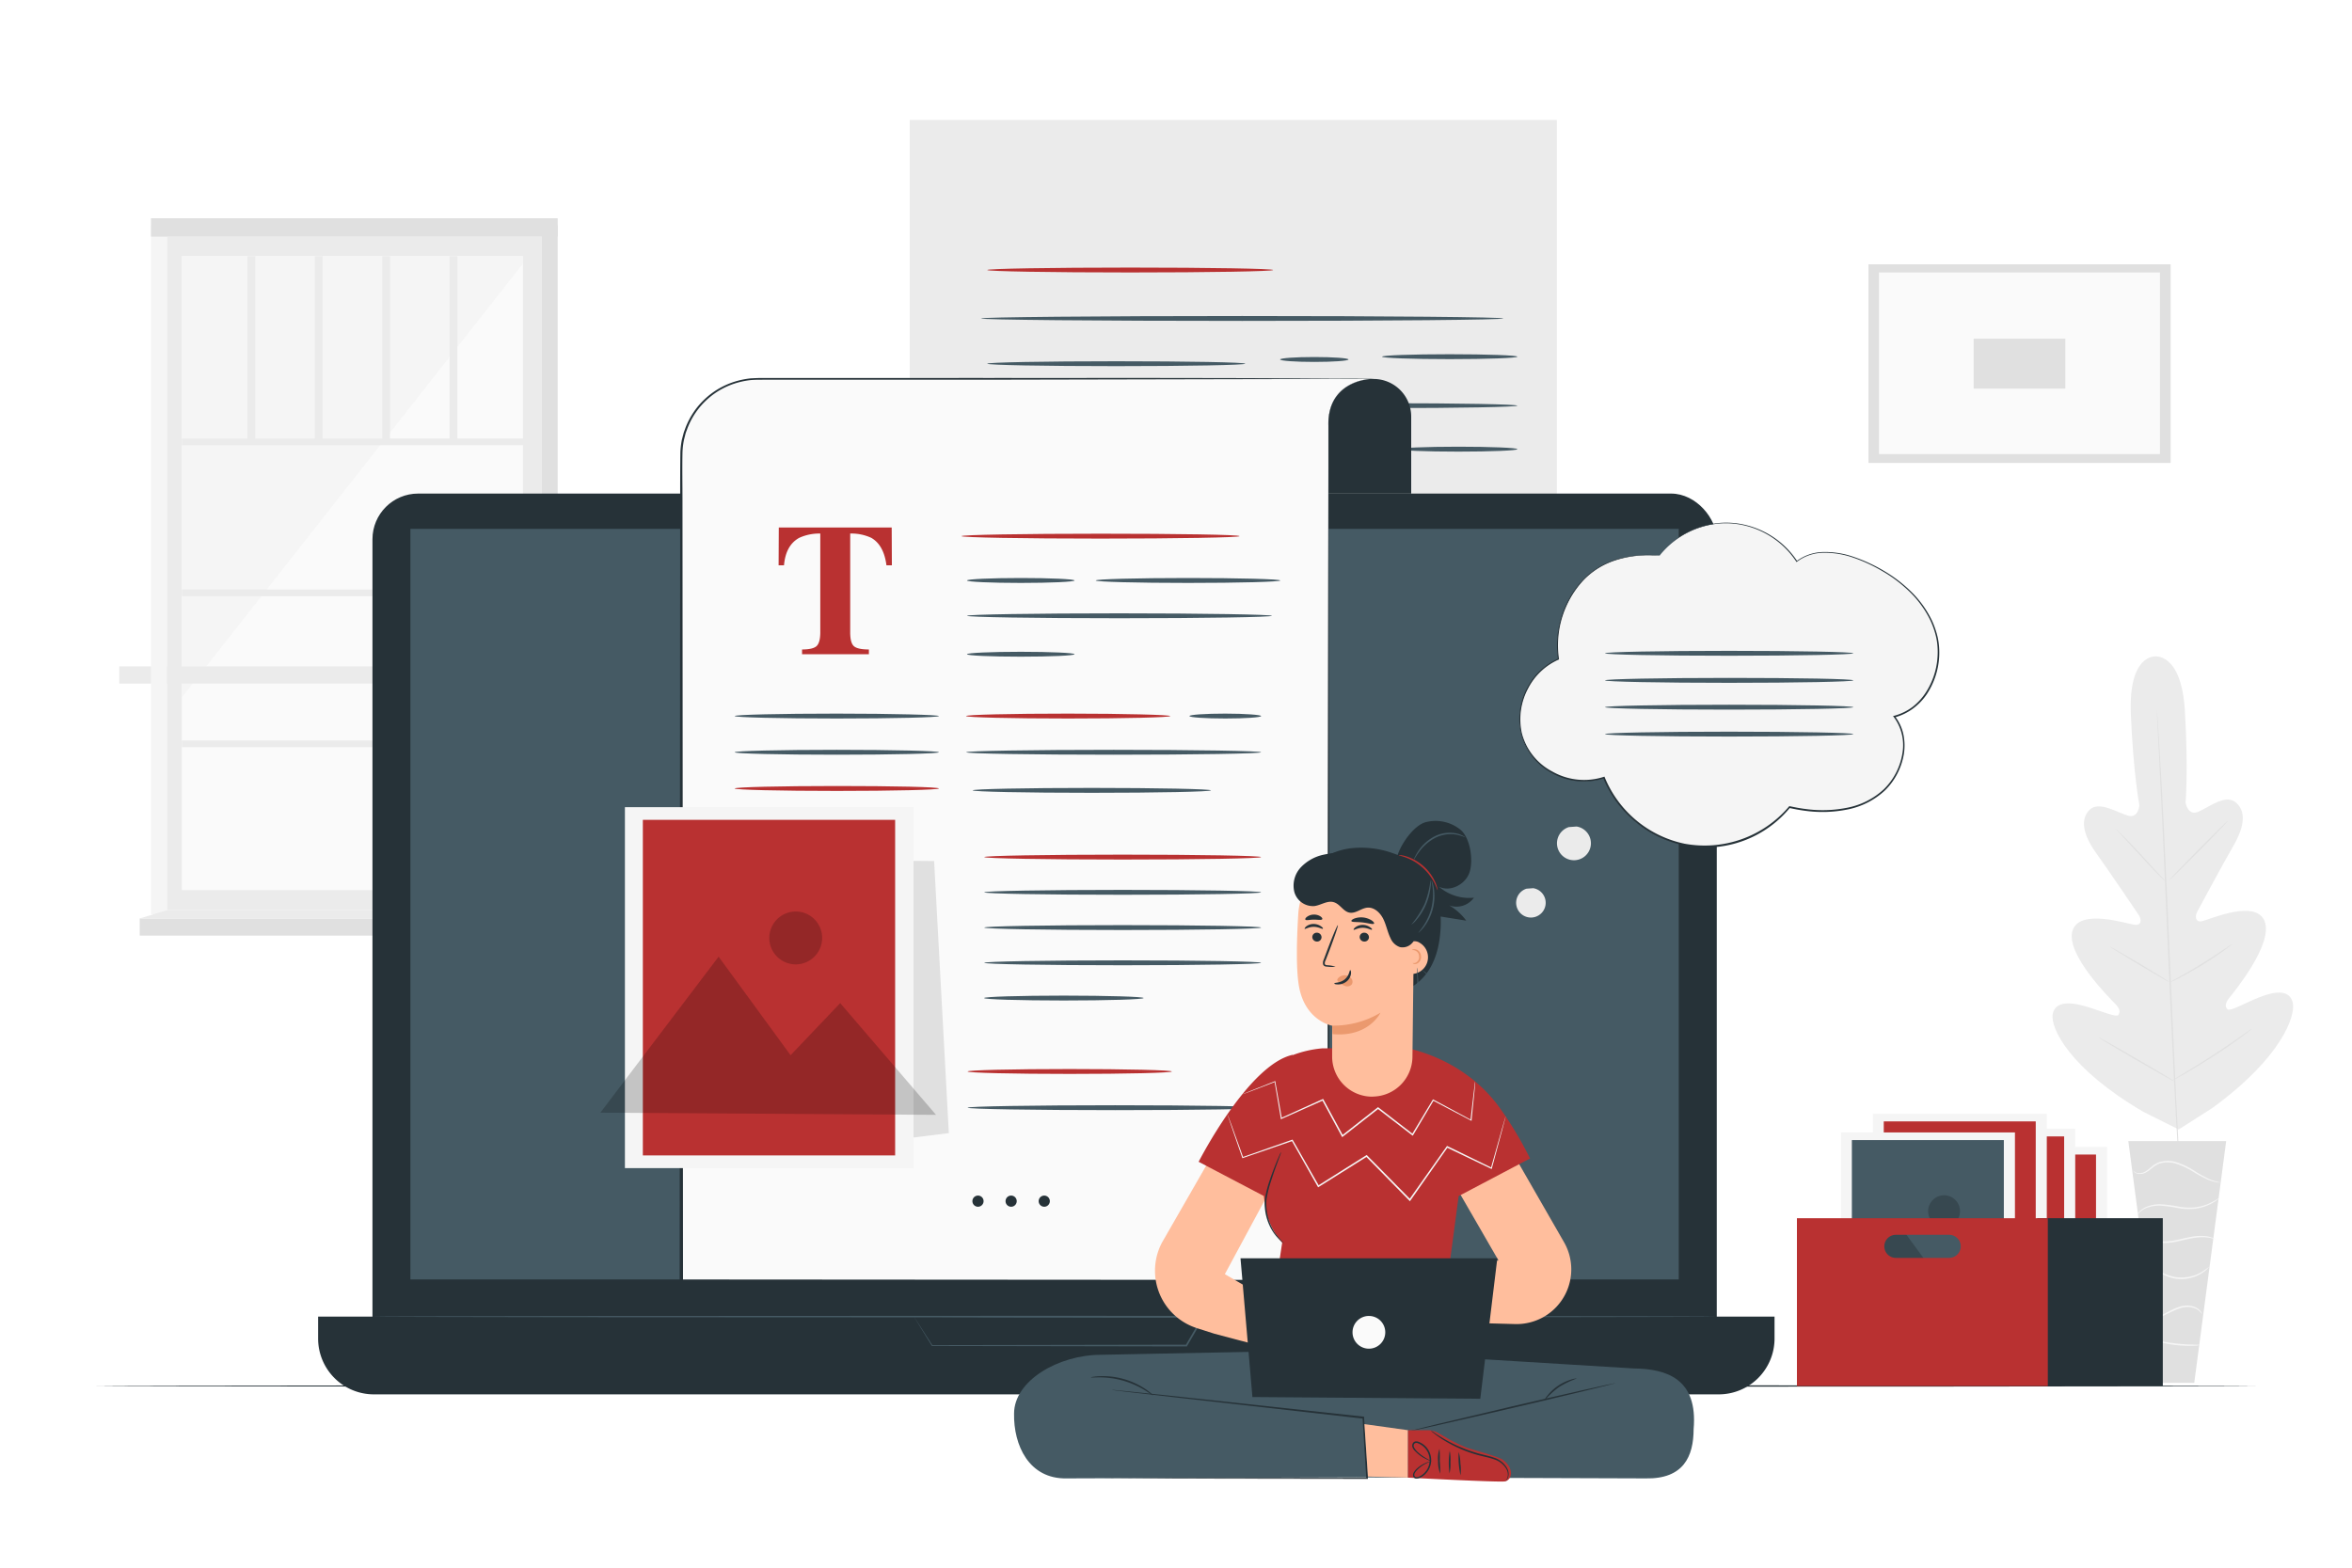 <svg class="animated" id="freepik_stories-blogging" xmlns="http://www.w3.org/2000/svg" viewBox="0 0 750 500" version="1.1" xmlns:xlink="http://www.w3.org/1999/xlink" xmlns:svgjs="http://svgjs.com/svgjs"><style>svg#freepik_stories-blogging:not(.animated) .animable {opacity: 0;}svg#freepik_stories-blogging.animated #freepik--Character--inject-3 {animation: 1.3s 1 forwards cubic-bezier(.36,-0.01,.5,1.38) fadeIn;animation-delay: 0s;}svg#freepik_stories-blogging.animated #freepik--speech-bubble--inject-3 {animation: 1.3s 1 forwards cubic-bezier(.36,-0.01,.5,1.38) fadeIn;animation-delay: 0s;}            @keyframes fadeIn {                0% {                    opacity: 0;                }                100% {                    opacity: 1;                }            }        </style><g id="freepik--background-complete--inject-3" class="animable" style="transform-origin: 387.887px 255.32px;"><rect x="53.19" y="75.47" width="119.58" height="214.82" style="fill: rgb(235, 235, 235); transform-origin: 112.98px 182.88px;" id="ellsrvvs3a6x" class="animable"></rect><rect x="57.97" y="81.7" width="108.79" height="202.19" style="fill: rgb(250, 250, 250); transform-origin: 112.365px 182.795px;" id="elonc1o871arf" class="animable"></rect><polygon points="166.76 84.08 57.97 222.47 57.97 81.7 166.76 81.7 166.76 84.08" style="fill: rgb(245, 245, 245); transform-origin: 112.365px 152.085px;" id="elpx8hna7f1q" class="animable"></polygon><rect x="57.97" y="139.86" width="111.15" height="2.15" style="fill: rgb(235, 235, 235); transform-origin: 113.545px 140.935px;" id="elb0gx01d7gok" class="animable"></rect><rect x="57.97" y="188.01" width="111.15" height="2.15" style="fill: rgb(235, 235, 235); transform-origin: 113.545px 189.085px;" id="elvhbkn2lcqs" class="animable"></rect><rect x="57.97" y="236.16" width="111.15" height="2.15" style="fill: rgb(235, 235, 235); transform-origin: 113.545px 237.235px;" id="elrnulj18dxws" class="animable"></rect><g id="eli1wxx4vjdea"><rect x="38.03" y="212.53" width="148.68" height="5.5" style="fill: rgb(235, 235, 235); transform-origin: 112.37px 215.28px; transform: rotate(-90deg);" class="animable" id="elpbqb4msb5u"></rect></g><rect x="78.92" y="81.7" width="2.49" height="59.24" style="fill: rgb(235, 235, 235); transform-origin: 80.165px 111.32px;" id="el9m4qcmcnkl" class="animable"></rect><rect x="100.4" y="81.7" width="2.49" height="59.24" style="fill: rgb(235, 235, 235); transform-origin: 101.645px 111.32px;" id="elxcdd1r7t01l" class="animable"></rect><rect x="121.87" y="81.7" width="2.49" height="59.24" style="fill: rgb(235, 235, 235); transform-origin: 123.115px 111.32px;" id="elnhmvat3t4jm" class="animable"></rect><rect x="143.35" y="81.7" width="2.49" height="59.24" style="fill: rgb(235, 235, 235); transform-origin: 144.595px 111.32px;" id="elndcnetld1s" class="animable"></rect><rect x="48.14" y="71.82" width="5.06" height="219.79" style="fill: rgb(245, 245, 245); transform-origin: 50.67px 181.715px;" id="elf4cf61pm8pd" class="animable"></rect><polygon points="177.83 292.22 172.77 290.29 172.77 71.82 177.83 71.82 177.83 292.22" style="fill: rgb(224, 224, 224); transform-origin: 175.3px 182.02px;" id="el05t81zckci7i" class="animable"></polygon><rect x="48.14" y="69.61" width="129.7" height="5.86" style="fill: rgb(224, 224, 224); transform-origin: 112.99px 72.54px;" id="el3ys1sox9o52" class="animable"></rect><rect x="44.55" y="292.94" width="136.71" height="5.46" style="fill: rgb(224, 224, 224); transform-origin: 112.905px 295.67px;" id="eldui0kl1izu" class="animable"></rect><polygon points="172.77 290.29 181.25 292.94 44.55 292.94 53.19 290.29 172.77 290.29" style="fill: rgb(235, 235, 235); transform-origin: 112.9px 291.615px;" id="elboq90za43ro" class="animable"></polygon><path d="M687.16,209.38s-8.46-.61-7.68,18.35,2.72,29.06,2.72,29.06-.25,4.21-3.51,3.38-9.38-4.92-12.41-1.86-2,8,2.14,13.77,12.82,18.62,13.6,19.79,1.07,3.3-1.24,3.09-17.88-5.49-19.95,2.05,12.16,21.61,13.68,23.17,1.61,2.56,1,3.51-5.69-1.32-10.18-2.64-9.93-2.07-10.76,2.38,5.44,17.48,28.89,31.17l11.28,5.63,10.68-6.81c22-16,26.88-29.55,25.62-33.9s-6.61-3.06-10.95-1.3-9.15,4.53-9.86,3.65-.73-1.88.63-3.59,14.1-17.12,11.29-24.42-17.77-.48-20-.05-2.19-1.73-1.54-2.95,8-14.93,11.55-21.05,4.19-11.07.75-13.91-9,1.94-12.16,3.09-3.82-3-3.82-3,.91-10.24-.21-29.19S687,209.38,687,209.38" style="fill: rgb(235, 235, 235); transform-origin: 692.861px 284.79px;" id="elf8r275eg7zv" class="animable"></path><path d="M687.82,226.36a3,3,0,0,1,0,.4l.09,1.16c.07,1,.17,2.55.3,4.48.26,3.89.6,9.52,1,16.47.77,13.92,1.68,33.15,2.6,54.39s1.79,40.49,2.48,54.4c.36,6.95.64,12.57.84,16.48.1,1.94.17,3.44.22,4.49,0,.49,0,.88,0,1.16a4,4,0,0,1,0,.4s0-.13,0-.4,0-.66-.09-1.16c-.07-1-.18-2.55-.31-4.48-.26-3.88-.59-9.51-1-16.47-.78-13.92-1.68-33.15-2.61-54.4s-1.78-40.47-2.48-54.39c-.35-6.94-.64-12.57-.83-16.48-.1-1.93-.18-3.44-.23-4.48,0-.5,0-.89,0-1.17S687.82,226.36,687.82,226.36Z" style="fill: rgb(224, 224, 224); transform-origin: 691.578px 303.275px;" id="ele0g4mzjtk2q" class="animable"></path><path d="M674.62,264.38a4,4,0,0,1,.7.58c.44.4,1,1,1.79,1.72,1.49,1.48,3.5,3.57,5.66,5.92s4,4.41,5.52,6l1.68,1.82a4,4,0,0,1,.59.69s-.28-.18-.71-.57-1-1-1.78-1.73c-1.48-1.49-3.45-3.61-5.62-6l-5.55-6c-.67-.71-1.23-1.32-1.69-1.82A3.8,3.8,0,0,1,674.62,264.38Z" style="fill: rgb(224, 224, 224); transform-origin: 682.59px 272.745px;" id="el6e5z9mlzjiu" class="animable"></path><path d="M691.67,280.78c-.08-.08,4.05-4.4,9.22-9.65s9.44-9.43,9.52-9.34-4,4.4-9.21,9.65S691.76,280.87,691.67,280.78Z" style="fill: rgb(224, 224, 224); transform-origin: 701.04px 271.285px;" id="el5qqio7kjjgg" class="animable"></path><path d="M691.63,313.47a4.37,4.37,0,0,1,.78-.5l2.21-1.24c1.86-1,4.43-2.5,7.2-4.2s5.24-3.32,7-4.51l2.1-1.41a3.22,3.22,0,0,1,.81-.47,4.8,4.8,0,0,1-.71.61c-.47.37-1.16.89-2,1.52-1.73,1.25-4.17,2.92-7,4.63s-5.38,3.12-7.28,4.1c-1,.49-1.73.87-2.28,1.12A3.72,3.72,0,0,1,691.63,313.47Z" style="fill: rgb(224, 224, 224); transform-origin: 701.68px 307.305px;" id="elxm1vr1esuh" class="animable"></path><path d="M672.94,302a4.05,4.05,0,0,1,.78.37c.49.26,1.19.65,2,1.13,1.72,1,4.08,2.35,6.67,3.89s4.92,3,6.6,4c.84.53,1.51.95,2,1.26a3.09,3.09,0,0,1,.69.51,3.76,3.76,0,0,1-.78-.37c-.49-.26-1.19-.65-2-1.13-1.71-1-4.07-2.35-6.66-3.89s-4.92-3-6.6-4c-.84-.52-1.51-.95-2-1.26S672.92,302.06,672.94,302Z" style="fill: rgb(224, 224, 224); transform-origin: 682.309px 307.58px;" id="elhg78t0y1k7u" class="animable"></path><path d="M669.23,330.89a4.4,4.4,0,0,1,1,.48l2.63,1.45c2.21,1.23,5.24,3,8.58,4.91s6.35,3.73,8.52,5l2.55,1.57a4.84,4.84,0,0,1,.91.63,6.39,6.39,0,0,1-1-.48L689.79,343c-2.2-1.24-5.24-3-8.58-4.92s-6.35-3.72-8.51-5l-2.56-1.57A6.77,6.77,0,0,1,669.23,330.89Z" style="fill: rgb(224, 224, 224); transform-origin: 681.325px 337.91px;" id="elk3rbd1a1mk" class="animable"></path><path d="M692.93,344.46a5.31,5.31,0,0,1,1-.66l2.74-1.67c2.32-1.41,5.51-3.37,9-5.63s6.55-4.37,8.77-5.92l2.64-1.83a5.2,5.2,0,0,1,1-.63,8.27,8.27,0,0,1-.9.76c-.6.47-1.47,1.14-2.56,1.95-2.18,1.61-5.24,3.78-8.72,6s-6.69,4.18-9,5.52c-1.18.67-2.14,1.2-2.82,1.56A7.51,7.51,0,0,1,692.93,344.46Z" style="fill: rgb(224, 224, 224); transform-origin: 705.505px 336.29px;" id="el8mvxleiu46i" class="animable"></path><polygon points="709.88 363.93 678.67 363.93 688.86 441.03 699.7 441.03 709.88 363.93" style="fill: rgb(224, 224, 224); transform-origin: 694.275px 402.48px;" id="el61uicpl6ug9" class="animable"></polygon><path d="M680.29,373.4s0,.11.17.28a2,2,0,0,0,.75.54,3.78,3.78,0,0,0,3.3-.41c1.26-.69,2.36-2.06,4-2.66a8.82,8.82,0,0,1,5.73.11,24.16,24.16,0,0,1,5.35,2.59,36,36,0,0,0,4.34,2.33,12,12,0,0,0,3.21.93,5.65,5.65,0,0,0,.91.06c.2,0,.31,0,.31,0a16,16,0,0,1-4.28-1.29,41.4,41.4,0,0,1-4.25-2.4,23.68,23.68,0,0,0-5.43-2.67,9.2,9.2,0,0,0-6.06-.07,7.94,7.94,0,0,0-2.28,1.41,17.35,17.35,0,0,1-1.79,1.38,3.66,3.66,0,0,1-3,.53A3,3,0,0,1,680.29,373.4Z" style="fill: rgb(245, 245, 245); transform-origin: 694.325px 373.716px;" id="elc2jrg1at7pg" class="animable"></path><path d="M681.43,387.61s.25-.32.74-.83a6.71,6.71,0,0,1,2.49-1.58,11.17,11.17,0,0,1,4.34-.66,47.35,47.35,0,0,1,5.43.74,18.5,18.5,0,0,0,5.56.23,15.27,15.27,0,0,0,4.38-1.25A13.41,13.41,0,0,0,707,382.7a3.84,3.84,0,0,0,.83-.75,27.38,27.38,0,0,1-3.61,2,15.76,15.76,0,0,1-4.28,1.12,19.5,19.5,0,0,1-5.43-.27,42.12,42.12,0,0,0-5.5-.71,11.15,11.15,0,0,0-4.48.79,6.61,6.61,0,0,0-2.51,1.78,4.23,4.23,0,0,0-.47.7A.77.77,0,0,0,681.43,387.61Z" style="fill: rgb(245, 245, 245); transform-origin: 694.63px 384.78px;" id="el2ui0b72ix7t" class="animable"></path><path d="M706.35,395.21a2.55,2.55,0,0,0-.86-.45,9.24,9.24,0,0,0-2.59-.55,16.43,16.43,0,0,0-3.91.22c-1.45.24-3,.64-4.65,1a20.07,20.07,0,0,1-4.65.52,10.06,10.06,0,0,1-3.69-.8,8.55,8.55,0,0,1-2.8-2.08,2.36,2.36,0,0,0,.53.81,6.51,6.51,0,0,0,2.12,1.6,9.92,9.92,0,0,0,3.82.94,18.72,18.72,0,0,0,4.77-.5c1.66-.35,3.21-.76,4.63-1a17.92,17.92,0,0,1,3.81-.32A14.06,14.06,0,0,1,706.35,395.21Z" style="fill: rgb(245, 245, 245); transform-origin: 694.775px 394.748px;" id="elhq4f0fj0ehj" class="animable"></path><path d="M684.19,405.9a5,5,0,0,1,3-.3,14.46,14.46,0,0,1,3.17,1.18,11.85,11.85,0,0,0,4.12,1.13,12.25,12.25,0,0,0,7.46-1.73,10.54,10.54,0,0,0,1.86-1.43c.38-.4.57-.63.55-.66a26.35,26.35,0,0,1-2.59,1.78,12.69,12.69,0,0,1-7.24,1.53c-2.95-.16-5.22-1.93-7.27-2.16a4.63,4.63,0,0,0-2.35.2C684.4,405.65,684.17,405.88,684.19,405.9Z" style="fill: rgb(245, 245, 245); transform-origin: 694.27px 406.025px;" id="el6tzunecutze" class="animable"></path><path d="M685.93,420.7a6,6,0,0,0,2.6-.52c1.57-.52,3.51-1.72,5.78-2.62a9.42,9.42,0,0,1,3.31-.7,6.19,6.19,0,0,1,2.67.61,5.89,5.89,0,0,1,1.93,1.66,1.41,1.41,0,0,0-.3-.65,4.19,4.19,0,0,0-1.46-1.33,6.3,6.3,0,0,0-2.83-.76,9.31,9.31,0,0,0-3.5.69c-2.35.94-4.23,2.18-5.73,2.77S685.92,420.62,685.93,420.7Z" style="fill: rgb(245, 245, 245); transform-origin: 694.075px 418.546px;" id="elx49b34yyp4a" class="animable"></path><path d="M687.46,427.59a7.47,7.47,0,0,0,2,.64,35.38,35.38,0,0,0,4.94.83,36.11,36.11,0,0,0,5,.15,6.87,6.87,0,0,0,2.06-.25c0-.15-3.16,0-7-.41S687.5,427.44,687.46,427.59Z" style="fill: rgb(245, 245, 245); transform-origin: 694.46px 428.404px;" id="elrw9fdpqmvfh" class="animable"></path><rect x="595.81" y="84.3" width="96.36" height="63.36" style="fill: rgb(224, 224, 224); transform-origin: 643.99px 115.98px;" id="ely1uxg4q86n" class="animable"></rect><rect x="599.16" y="86.89" width="89.61" height="57.93" style="fill: rgb(250, 250, 250); transform-origin: 643.965px 115.855px;" id="eln3ko8xwv1rb" class="animable"></rect><rect x="629.35" y="108.01" width="29.23" height="15.94" style="fill: rgb(224, 224, 224); transform-origin: 643.965px 115.98px;" id="el2mcqdfn7434" class="animable"></rect></g><g id="freepik--Floor--inject-3" class="animable" style="transform-origin: 375px 442.05px;"><path d="M719.25,442.05c0,.15-154.14.26-344.23.26s-344.27-.11-344.27-.26,154.11-.26,344.27-.26S719.25,441.91,719.25,442.05Z" style="fill: rgb(38, 50, 56); transform-origin: 375px 442.05px;" id="elxrcxdowcp6b" class="animable"></path></g><g id="freepik--Device--inject-3" class="animable" style="transform-origin: 333.65px 241.485px;"><path d="M290.1,38.25H496.45a0,0,0,0,1,0,0V234.78A16.22,16.22,0,0,1,480.23,251H290.1a0,0,0,0,1,0,0V38.25A0,0,0,0,1,290.1,38.25Z" style="fill: rgb(235, 235, 235); transform-origin: 393.275px 144.625px;" id="eleqqwilfz9vh" class="animable"></path><path d="M479.41,101.57c0,.43-37.29.78-83.29.78s-83.31-.35-83.31-.78,37.29-.78,83.31-.78S479.41,101.14,479.41,101.57Z" style="fill: rgb(69, 90, 100); transform-origin: 396.11px 101.57px;" id="el4v2gujbcm7i" class="animable"></path><path d="M397.1,116c0,.43-18.42.78-41.15.78s-41.16-.35-41.16-.78,18.43-.78,41.16-.78S397.1,115.55,397.1,116Z" style="fill: rgb(69, 90, 100); transform-origin: 355.945px 116px;" id="el7b4yj47emp" class="animable"></path><path d="M430,114.65c0,.43-4.88.78-10.9.78s-10.9-.35-10.9-.78,4.88-.78,10.9-.78S430,114.22,430,114.65Z" style="fill: rgb(69, 90, 100); transform-origin: 419.1px 114.65px;" id="elq6jhh15nm18" class="animable"></path><path d="M483.86,113.76c0,.43-9.66.78-21.58.78s-21.58-.35-21.58-.78,9.66-.78,21.58-.78S483.86,113.33,483.86,113.76Z" style="fill: rgb(69, 90, 100); transform-origin: 462.28px 113.76px;" id="elonsz5r1cw7o" class="animable"></path><path d="M390.23,129.77c0,.44-17.33.79-38.71.79s-38.71-.35-38.71-.79,17.33-.78,38.71-.78S390.23,129.34,390.23,129.77Z" style="fill: rgb(69, 90, 100); transform-origin: 351.52px 129.775px;" id="elm5jf3cklmbp" class="animable"></path><path d="M483.86,129.38c0,.43-18.92.78-42.26.78s-42.27-.35-42.27-.78,18.92-.78,42.27-.78S483.86,128.94,483.86,129.38Z" style="fill: rgb(69, 90, 100); transform-origin: 441.595px 129.38px;" id="elpyasef0m03" class="animable"></path><path d="M483.86,143.26c0,.43-8.42.78-18.82.78s-18.82-.35-18.82-.78,8.43-.79,18.82-.79S483.86,142.82,483.86,143.26Z" style="fill: rgb(69, 90, 100); transform-origin: 465.04px 143.255px;" id="eln5eubngp2oj" class="animable"></path><path d="M406,86.12c0,.43-20.42.78-45.6.78s-45.61-.35-45.61-.78,20.42-.78,45.61-.78S406,85.69,406,86.12Z" style="fill: #B93131; transform-origin: 360.395px 86.12px;" id="el78oao85w78" class="animable"></path><rect x="118.77" y="157.42" width="428.67" height="283.47" rx="14.57" style="fill: rgb(38, 50, 56); transform-origin: 333.105px 299.155px;" id="eln1fhfxadu" class="animable"></rect><path d="M101.44,419.92H565.86a0,0,0,0,1,0,0v7a17.8,17.8,0,0,1-17.8,17.8H119.24a17.8,17.8,0,0,1-17.8-17.8v-7a0,0,0,0,1,0,0Z" style="fill: rgb(38, 50, 56); transform-origin: 333.65px 432.32px;" id="el8ds1nhzt1b8" class="animable"></path><rect x="130.87" y="168.68" width="404.45" height="239.39" style="fill: rgb(69, 90, 100); transform-origin: 333.095px 288.375px;" id="el3e8fruvk0q1" class="animable"></rect><path d="M291.44,419.92h1.81l5.28,0,19.59-.08,65.53-.14h.48l-.24.42-2.6,4.46-2.75,4.71-.08.14h-.16l-81.1-.15h-.07l0-.06-4.25-6.91-1.07-1.75-.34-.58s.15.21.4.61l1.14,1.75c1,1.55,2.44,3.81,4.33,6.74l-.11-.06,81.1-.15-.24.14,2.75-4.71,2.6-4.46.24.42-65.26-.14L298.7,420l-5.36,0h-1.41Z" style="fill: rgb(69, 90, 100); transform-origin: 337.785px 424.565px;" id="eltck6sm2f05" class="animable"></path><path d="M547.43,419.92c0,.15-96,.26-214.32.26s-214.34-.11-214.34-.26,95.94-.26,214.34-.26S547.43,419.78,547.43,419.92Z" style="fill: rgb(69, 90, 100); transform-origin: 333.1px 419.92px;" id="el1yrx0bc6noo" class="animable"></path><path d="M438,120.87h0a12,12,0,0,1,12,12v24.57H414.2V134.75a13.87,13.87,0,0,1,13.88-13.88Z" style="fill: rgb(38, 50, 56); transform-origin: 432.1px 139.155px;" id="ele1dsvrakpoe" class="animable"></path><path d="M438,120.87c0,.15-33.78.23-75.45.2s-75.45-.19-75.45-.33,33.77-.23,75.45-.2S438,120.73,438,120.87Z" style="fill: rgb(38, 50, 56); transform-origin: 362.55px 120.805px;" id="el3ugp36d0zvo" class="animable"></path><path d="M437.72,120.84l-14.94-.1-21.69.13H241.75a24.5,24.5,0,0,0-24.5,24.5V408.64H423.61V134.3C424.22,120.87,437.72,120.84,437.72,120.84Z" style="fill: rgb(250, 250, 250); transform-origin: 327.485px 264.69px;" id="el2sr1r6iy0nx" class="animable"></path><path d="M437.72,120.84l-124.43.27-62.21,0H243.3c-1.3,0-2.58,0-3.86.11a25.5,25.5,0,0,0-3.77.69,24.06,24.06,0,0,0-16.5,14.8c-.2.61-.48,1.19-.62,1.81l-.47,1.86a25.88,25.88,0,0,0-.45,3.81c-.11,5.15,0,10.36,0,15.54l.17,248.85-.5-.5,206.36.14-.36.36.1-148,.12-74,.07-37,0-9.25v-4.63a14.88,14.88,0,0,1,.09-2.31,12.6,12.6,0,0,1,.37-2.28,12.23,12.23,0,0,1,5-7.53,14.49,14.49,0,0,1,4.15-2A17.58,17.58,0,0,1,437.72,120.84Zm0,0a17.46,17.46,0,0,0-4.54.81,14.47,14.47,0,0,0-4.14,2,12.13,12.13,0,0,0-4.94,7.52,12.34,12.34,0,0,0-.36,2.27,16.17,16.17,0,0,0-.08,2.31v13.87l.08,37,.12,74,.09,148V409h-.37l-206.36.13h-.49v-.5l.16-248.85c0-5.19,0-10.36.07-15.57a27.08,27.08,0,0,1,.46-3.91l.5-1.9c.14-.64.43-1.24.63-1.86a24.68,24.68,0,0,1,16.94-15.16,26.6,26.6,0,0,1,3.87-.7c1.31-.07,2.62-.14,3.91-.11h7.78l62.21,0Z" style="fill: rgb(38, 50, 56); transform-origin: 327.225px 264.846px;" id="elc5n4se3ku6" class="animable"></path><path d="M248.34,168.24h36l.06,12.06h-1.73q-.84-6.47-4.84-8.76a15,15,0,0,0-6.72-1.37v31.5c0,2.21.38,3.67,1.15,4.39s2.37,1.08,4.81,1.08v1.52H255.76v-1.52c2.33,0,3.89-.37,4.65-1.1s1.16-2.18,1.16-4.37v-31.5a15.37,15.37,0,0,0-6.72,1.37c-2.86,1.57-4.48,4.48-4.85,8.76h-1.72Z" style="fill: #B93131; transform-origin: 266.34px 188.45px;" id="els48xxmm23h" class="animable"></path><path d="M395.29,171c0,.43-19.86.78-44.36.78s-44.36-.35-44.36-.78,19.86-.78,44.36-.78S395.29,170.53,395.29,171Z" style="fill: #B93131; transform-origin: 350.93px 171px;" id="elzziokzpn9me" class="animable"></path><path d="M342.65,185.14c0,.43-7.68.78-17.15.78s-17.15-.35-17.15-.78,7.68-.79,17.15-.79S342.65,184.7,342.65,185.14Z" style="fill: rgb(69, 90, 100); transform-origin: 325.5px 185.135px;" id="el66yu0tihn2p" class="animable"></path><path d="M299.41,228.38c0,.43-14.58.78-32.57.78s-32.58-.35-32.58-.78,14.58-.78,32.58-.78S299.41,228,299.41,228.38Z" style="fill: rgb(69, 90, 100); transform-origin: 266.835px 228.38px;" id="elju5aeo060nq" class="animable"></path><path d="M373.19,228.38c0,.43-14.59.78-32.57.78s-32.58-.35-32.58-.78,14.58-.78,32.58-.78S373.19,228,373.19,228.38Z" style="fill: #B93131; transform-origin: 340.615px 228.38px;" id="elrh9zqcpfnma" class="animable"></path><path d="M299.41,239.93c0,.43-14.58.78-32.57.78s-32.58-.35-32.58-.78,14.58-.78,32.58-.78S299.41,239.5,299.41,239.93Z" style="fill: rgb(69, 90, 100); transform-origin: 266.835px 239.93px;" id="eljaq89d7fol" class="animable"></path><path d="M299.41,251.48c0,.43-14.58.78-32.57.78s-32.58-.35-32.58-.78,14.58-.79,32.58-.79S299.41,251,299.41,251.48Z" style="fill: #B93131; transform-origin: 266.835px 251.475px;" id="elp1usgm8qihe" class="animable"></path><path d="M342.65,208.66c0,.43-7.68.78-17.15.78s-17.15-.35-17.15-.78,7.68-.78,17.15-.78S342.65,208.23,342.65,208.66Z" style="fill: rgb(69, 90, 100); transform-origin: 325.5px 208.66px;" id="elurljdu2aofa" class="animable"></path><path d="M402.15,228.38c0,.43-5.12.78-11.43.78s-11.44-.35-11.44-.78,5.12-.78,11.44-.78S402.15,228,402.15,228.38Z" style="fill: rgb(69, 90, 100); transform-origin: 390.715px 228.38px;" id="ela22avjjm2fh" class="animable"></path><path d="M408.27,185.14c0,.43-13.18.78-29.43.78s-29.43-.35-29.43-.78,13.17-.79,29.43-.79S408.27,184.7,408.27,185.14Z" style="fill: rgb(69, 90, 100); transform-origin: 378.84px 185.135px;" id="el93rqonq9449" class="animable"></path><path d="M405.61,196.4c0,.43-21.77.78-48.63.78s-48.63-.35-48.63-.78,21.77-.78,48.63-.78S405.61,196,405.61,196.4Z" style="fill: rgb(69, 90, 100); transform-origin: 356.98px 196.4px;" id="eltktr95699j" class="animable"></path><path d="M402.15,239.93c0,.43-21.07.78-47,.78s-47.06-.35-47.06-.78,21.06-.78,47.06-.78S402.15,239.5,402.15,239.93Z" style="fill: rgb(69, 90, 100); transform-origin: 355.12px 239.93px;" id="el2o3rs1qxp0r" class="animable"></path><path d="M402.15,273.36c0,.43-19.77.78-44.15.78s-44.16-.35-44.16-.78,19.77-.78,44.16-.78S402.15,272.93,402.15,273.36Z" style="fill: #B93131; transform-origin: 357.995px 273.36px;" id="elgp6c3jq5hhq" class="animable"></path><path d="M402.15,284.6c0,.43-19.77.78-44.15.78s-44.16-.35-44.16-.78,19.77-.78,44.16-.78S402.15,284.17,402.15,284.6Z" style="fill: rgb(69, 90, 100); transform-origin: 357.995px 284.6px;" id="elg4n7k8zizg" class="animable"></path><path d="M402.15,295.84c0,.43-19.77.78-44.15.78s-44.16-.35-44.16-.78,19.77-.78,44.16-.78S402.15,295.41,402.15,295.84Z" style="fill: rgb(69, 90, 100); transform-origin: 357.995px 295.84px;" id="el6ibhqsbwxwo" class="animable"></path><path d="M402.15,307.08c0,.43-19.77.78-44.15.78s-44.16-.35-44.16-.78,19.77-.78,44.16-.78S402.15,306.65,402.15,307.08Z" style="fill: rgb(69, 90, 100); transform-origin: 357.995px 307.08px;" id="elpiwdri0wxia" class="animable"></path><path d="M364.68,318.32c0,.21-2.85.41-7.45.55s-11,.23-18,.23-13.38-.09-18-.23-7.44-.34-7.44-.55,2.84-.41,7.44-.55,11-.23,18-.23,13.37.09,18,.23S364.68,318.1,364.68,318.32Z" style="fill: rgb(69, 90, 100); transform-origin: 339.235px 318.32px;" id="el2njuks3z5p5" class="animable"></path><path d="M386.15,252.08c0,.43-17,.78-38,.78s-38-.35-38-.78,17-.78,38-.78S386.15,251.65,386.15,252.08Z" style="fill: rgb(69, 90, 100); transform-origin: 348.15px 252.08px;" id="elcto5u28rfd5" class="animable"></path><polygon points="297.87 274.63 302.56 361.39 217.73 372.01 217.66 273.89 297.87 274.63" style="fill: rgb(224, 224, 224); transform-origin: 260.11px 322.95px;" id="el3b3jyp1dalj" class="animable"></polygon><g id="elpgkss6kek1f"><rect x="199.27" y="257.44" width="92.04" height="115.12" style="fill: rgb(245, 245, 245); transform-origin: 245.29px 315px; transform: rotate(-89.63deg);" class="animable" id="elytivabrijbf"></rect></g><g id="elwi9yoisp1e"><rect x="204.99" y="261.48" width="80.45" height="107.03" style="fill: #B93131; transform-origin: 245.215px 314.995px; transform: rotate(-89.63deg);" class="animable" id="el6ezqxnvb379"></rect></g><g id="el468mve589eb"><g style="opacity: 0.2; transform-origin: 244.96px 330.345px;" class="animable" id="el8x3hxp2i1m5"><polygon points="191.44 354.88 229.15 305.12 252.1 336.55 267.92 319.93 298.48 355.57 191.44 354.88" id="elh5a3zzivn4k" class="animable" style="transform-origin: 244.96px 330.345px;"></polygon></g></g><g id="elmvn5apvyb"><g style="opacity: 0.2; transform-origin: 253.74px 299.15px;" class="animable" id="el7w914pw9g32"><path d="M262.17,299.2a8.43,8.43,0,1,1-8.37-8.48A8.42,8.42,0,0,1,262.17,299.2Z" id="elq0ya1o62tun" class="animable" style="transform-origin: 253.74px 299.15px;"></path></g></g><path d="M313.64,383.1a1.78,1.78,0,1,1-1.78-1.78A1.77,1.77,0,0,1,313.64,383.1Z" style="fill: rgb(38, 50, 56); transform-origin: 311.86px 383.1px;" id="el8xs2s6x6pdd" class="animable"></path><path d="M324.21,383.1a1.78,1.78,0,1,1-1.78-1.78A1.78,1.78,0,0,1,324.21,383.1Z" style="fill: rgb(38, 50, 56); transform-origin: 322.43px 383.1px;" id="elmf0cndki1ek" class="animable"></path><path d="M334.77,383.1a1.78,1.78,0,1,1-1.78-1.78A1.78,1.78,0,0,1,334.77,383.1Z" style="fill: rgb(38, 50, 56); transform-origin: 332.99px 383.1px;" id="elf1uollwrgzr" class="animable"></path><path d="M373.69,341.74c0,.43-14.59.78-32.58.78s-32.58-.35-32.58-.78,14.59-.78,32.58-.78S373.69,341.31,373.69,341.74Z" style="fill: #B93131; transform-origin: 341.11px 341.74px;" id="ellmx1nh9a6b9" class="animable"></path><path d="M402.65,353.29c0,.43-21.07.78-47.06.78s-47.06-.35-47.06-.78,21.07-.78,47.06-.78S402.65,352.86,402.65,353.29Z" style="fill: rgb(69, 90, 100); transform-origin: 355.59px 353.29px;" id="elg53rim7d8up" class="animable"></path></g><g id="freepik--Box--inject-3" class="animable" style="transform-origin: 631.335px 402.008px;"><g id="elma1fgey9ime"><rect x="616.47" y="365.8" width="55.44" height="69.34" style="fill: rgb(245, 245, 245); transform-origin: 644.19px 400.47px; transform: rotate(-89.427deg);" class="animable" id="elt83xnkkjqsg"></rect></g><g id="elgvdg4wzfc4w"><rect x="619.91" y="368.23" width="48.46" height="64.47" style="fill: #B93131; transform-origin: 644.14px 400.465px; transform: rotate(-89.63deg);" class="animable" id="elz9s6hk7r2a"></rect></g><g id="elnhrw5k3r9f"><polygon points="611.75 424.49 634.46 394.52 648.29 413.45 657.82 403.44 676.22 424.91 611.75 424.49" style="opacity: 0.2; transform-origin: 643.985px 409.715px;" class="animable" id="elrno3dxdlrqi"></polygon></g><g id="elm2a9363zb0b"><g style="opacity: 0.2; transform-origin: 649.28px 390.98px;" class="animable" id="elps9crr47pr8"><path d="M654.36,391a5.08,5.08,0,1,1-5.05-5.1A5.08,5.08,0,0,1,654.36,391Z" id="elmxp09dz72c8" class="animable" style="transform-origin: 649.28px 390.98px;"></path></g></g><g id="elhtpgnhy9a8i"><rect x="606.3" y="360.01" width="55.44" height="69.34" style="fill: rgb(245, 245, 245); transform-origin: 634.02px 394.68px; transform: rotate(-89.63deg);" class="animable" id="elmgnc0b41p5"></rect></g><g id="elv6bqqicdi9j"><rect x="609.75" y="362.45" width="48.46" height="64.47" style="fill: #B93131; transform-origin: 633.98px 394.685px; transform: rotate(-89.63deg);" class="animable" id="el15hfnx4ezeli"></rect></g><g id="elmkpqrsb9j1"><polygon points="601.58 418.7 624.29 388.73 638.12 407.66 647.65 397.65 666.05 419.12 601.58 418.7" style="opacity: 0.2; transform-origin: 633.815px 403.925px;" class="animable" id="el19yiwizk8xb"></polygon></g><g id="elo7qtf18djch"><g style="opacity: 0.2; transform-origin: 639.11px 385.139px;" class="animable" id="elhjuqhw353gv"><path d="M644.19,385.17a5.08,5.08,0,1,1-5-5.11A5.08,5.08,0,0,1,644.19,385.17Z" id="elhyg60tmzt4c" class="animable" style="transform-origin: 639.11px 385.139px;"></path></g></g><g id="elw3ihhnljqn"><rect x="597.24" y="355.23" width="55.44" height="69.34" style="fill: rgb(245, 245, 245); transform-origin: 624.96px 389.9px; transform: rotate(-89.63deg);" class="animable" id="el3p6u6aeyp11"></rect></g><g id="elesbx42jfjrl"><rect x="600.69" y="357.66" width="48.46" height="64.47" style="fill: #B93131; transform-origin: 624.92px 389.895px; transform: rotate(-89.63deg);" class="animable" id="elr35ixte9qaf"></rect></g><g id="elgipgal95wma"><polygon points="592.53 413.92 615.24 383.94 629.07 402.88 638.59 392.86 657 414.33 592.53 413.92" style="opacity: 0.2; transform-origin: 624.765px 399.135px;" class="animable" id="elasd603jmtc8"></polygon></g><g id="eljgaxdciqcsf"><g style="opacity: 0.2; transform-origin: 630.05px 380.349px;" class="animable" id="elspbrajqxrs"><path d="M635.13,380.38a5.08,5.08,0,1,1-5-5.11A5.08,5.08,0,0,1,635.13,380.38Z" id="elqaoknb0axoq" class="animable" style="transform-origin: 630.05px 380.349px;"></path></g></g><g id="el6t5o5k02dch"><rect x="587.08" y="361.18" width="55.44" height="69.34" style="fill: rgb(245, 245, 245); transform-origin: 614.8px 395.85px; transform: rotate(-89.427deg);" class="animable" id="el4ty0scwtm9g"></rect></g><g id="el8o3cxsopsqv"><rect x="590.52" y="363.62" width="48.46" height="64.47" style="fill: rgb(69, 90, 100); transform-origin: 614.75px 395.855px; transform: rotate(-89.63deg);" class="animable" id="elk8v2ocjiqgj"></rect></g><g id="elllh2klcm2r"><polygon points="582.36 419.88 605.07 389.9 618.9 408.83 628.42 398.82 646.83 420.29 582.36 419.88" style="opacity: 0.2; transform-origin: 614.595px 405.095px;" class="animable" id="ely2zllkxi9o"></polygon></g><g id="el75f7edrthub"><g style="opacity: 0.2; transform-origin: 619.92px 386.309px;" class="animable" id="elpy0mu1p198c"><path d="M625,386.34a5.08,5.08,0,1,1-5-5.11A5.06,5.06,0,0,1,625,386.34Z" id="elx3y0cl3676" class="animable" style="transform-origin: 619.92px 386.309px;"></path></g></g><rect x="649.64" y="388.53" width="40.03" height="53.53" style="fill: rgb(38, 50, 56); transform-origin: 669.655px 415.295px;" id="elbqzjstsr1rg" class="animable"></rect><path d="M573,388.53v53.52H653V388.53Zm48.55,12.66h-17a3.68,3.68,0,0,1,0-7.36h17a3.68,3.68,0,1,1,0,7.36Z" style="fill: #B93131; transform-origin: 613px 415.29px;" id="elfhcwh2xcvpr" class="animable"></path></g><g id="freepik--Character--inject-3" class="animable" style="transform-origin: 431.774px 367.177px;"><path d="M521.05,436.46,446.6,431.9c-.47-1.07-.78-1.69-.78-1.69l-20.18.41-6.57-.41-.26.54-67.74,1.35c-13.51,0-27.71,8.24-27.71,18.77-.17,10,4.69,20.9,16.79,20.65l92.29-.31,92.3.31c12.1.25,15.3-7,15.32-15.71C541.47,439.69,531.37,436.59,521.05,436.46Z" style="fill: rgb(69, 90, 100); transform-origin: 431.774px 450.868px;" id="el1zgyb7i021d" class="animable"></path><path d="M348.62,471.53l.44,0,1.31,0,5-.05,18.58-.08,62-.08-.26.27c-.13-2-.26-4.19-.4-6.37-.28-4.46-.55-8.86-.81-13l.23.24L377.61,446l-16.92-1.93-4.56-.55-1.18-.15a2.13,2.13,0,0,1-.39-.07l.4,0,1.18.11,4.57.45,16.94,1.78,57.11,6.18.21,0v.21c.27,4.18.54,8.57.82,13,.14,2.18.27,4.35.4,6.37v.28h-.27l-62-.09-18.58-.08-5,0-1.31,0Z" style="fill: rgb(38, 50, 56); transform-origin: 392.405px 457.49px;" id="elr0hb87icc8d" class="animable"></path><path d="M367.65,445.05c-.06.07-1-.68-2.61-1.67a28.59,28.59,0,0,0-6.78-3,28.28,28.28,0,0,0-7.33-1.08c-1.9,0-3.08.12-3.09,0a2.75,2.75,0,0,1,.82-.19,17.43,17.43,0,0,1,2.27-.2,24.49,24.49,0,0,1,14.31,4.11,17.37,17.37,0,0,1,1.82,1.38C367.46,444.81,367.67,445,367.65,445.05Z" style="fill: rgb(38, 50, 56); transform-origin: 357.746px 441.977px;" id="el34cpecb7hzp" class="animable"></path><path d="M515.27,441.09c0,.14-14.65,3.69-32.79,7.93s-32.89,7.56-32.92,7.42,14.65-3.69,32.8-7.93S515.24,441,515.27,441.09Z" style="fill: rgb(38, 50, 56); transform-origin: 482.415px 448.766px;" id="elnbqe5hh7pf" class="animable"></path><path d="M502.86,439.65a30.25,30.25,0,0,0-5.76,2.76,28.58,28.58,0,0,0-4.67,4.34,4.89,4.89,0,0,1,1-1.63A15.31,15.31,0,0,1,501,440,5.32,5.32,0,0,1,502.86,439.65Z" style="fill: rgb(38, 50, 56); transform-origin: 497.645px 443.2px;" id="el8j8pte9w1nu" class="animable"></path><path d="M475.14,355.12l23.59,41.06a17.43,17.43,0,0,1,.47,16.49h0a17.45,17.45,0,0,1-16.09,9.63l-36.22-1-.95-13.17L477.83,402l-21.5-37.22Z" style="fill: rgb(255, 190, 157); transform-origin: 473.493px 388.713px;" id="el85pgg49d7cg" class="animable"></path><path d="M387.24,425.38l33.3,8.82.73-10-30.69-17.82L413,364.78l-18.81-9.66L370.6,396.18h0a19.22,19.22,0,0,0,11.1,27.43Z" style="fill: rgb(255, 190, 157); transform-origin: 394.786px 394.66px;" id="elo0oeuxogec" class="animable"></path><path d="M465.13,381.48l22.76-12a115.94,115.94,0,0,0-9.75-16.26c-7.05-9.75-18-16.56-30.4-19.16h0l-26.18.31a34.8,34.8,0,0,0-9.34,2.15l0-.1c-14.21,3.13-30,34.12-30,34.12L403,381.45l.46,3.26a22,22,0,0,0,5.4,11.61l-6,39.67L470,437.38,461.47,409Z" style="fill: #B93131; transform-origin: 435.055px 385.72px;" id="elvfkvq33ysaq" class="animable"></path><path d="M409.45,396.54a4.71,4.71,0,0,1-1-.76,14.4,14.4,0,0,1-2.29-2.56,16.59,16.59,0,0,1-2.81-10.81,35.82,35.82,0,0,1,1.54-6c.6-1.81,1.22-3.41,1.75-4.75s1-2.41,1.32-3.14a5,5,0,0,1,.58-1.11,6.57,6.57,0,0,1-.39,1.19c-.31.85-.7,1.92-1.17,3.19s-1.06,3-1.63,4.77a36.58,36.58,0,0,0-1.48,5.94,17.09,17.09,0,0,0,.57,6,16.16,16.16,0,0,0,2,4.53A27.71,27.71,0,0,0,409.45,396.54Z" style="fill: rgb(38, 50, 56); transform-origin: 406.367px 381.975px;" id="el8jfdms4hy2" class="animable"></path><polygon points="399.37 445.57 395.57 401.32 477.46 401.32 472.03 446.12 399.37 445.57" style="fill: rgb(38, 50, 56); transform-origin: 436.515px 423.72px;" id="el1994byofx8v" class="animable"></polygon><path d="M441.73,424.92a5.22,5.22,0,1,1-5.21-5.21A5.21,5.21,0,0,1,441.73,424.92Z" style="fill: rgb(250, 250, 250); transform-origin: 436.51px 424.93px;" id="elsu6sjlxg4r" class="animable"></path><polygon points="435.08 454.21 448.99 456.15 448.99 471.27 436.2 470.94 435.08 454.21" style="fill: rgb(255, 190, 157); transform-origin: 442.035px 462.74px;" id="elh7535zf5xn" class="animable"></polygon><path d="M449,456.15h6.25a6.9,6.9,0,0,1,3.46.93L462,459a51.42,51.42,0,0,0,5.76,2.74c3.8,1.22,10.19,2.87,11.54,3.91,3.84,3,2.67,6.47.56,6.83-1.85.33-30.87-1.2-30.87-1.2Z" style="fill: #B93131; transform-origin: 465.404px 464.338px;" id="elx07r4dhmr3t" class="animable"></path><path d="M459.25,470a10,10,0,0,1-.67-3.93,9.73,9.73,0,0,1,.44-4,35,35,0,0,1,.08,3.94A33.81,33.81,0,0,1,459.25,470Z" style="fill: rgb(38, 50, 56); transform-origin: 458.895px 466.035px;" id="elwkje0y0iz5q" class="animable"></path><path d="M462.22,469.93a25.13,25.13,0,0,1,.06-7.21,13.21,13.21,0,0,1,.23,3.61A13,13,0,0,1,462.22,469.93Z" style="fill: rgb(38, 50, 56); transform-origin: 462.268px 466.325px;" id="el3i7823ycb9j" class="animable"></path><path d="M465.72,470.53a26.79,26.79,0,0,1-.58-7.43,13.57,13.57,0,0,1,.55,3.69A13.73,13.73,0,0,1,465.72,470.53Z" style="fill: rgb(38, 50, 56); transform-origin: 465.461px 466.815px;" id="el8em84gep9iw" class="animable"></path><path d="M456.55,466a3.94,3.94,0,0,1-1.28-.4,11.88,11.88,0,0,1-3.13-1.93c-.29-.25-.59-.53-.89-.84a3.53,3.53,0,0,1-.8-1.12,1.58,1.58,0,0,1,.18-1.56,1.17,1.17,0,0,1,.77-.42,2,2,0,0,1,.85.09,6.23,6.23,0,0,1,1.31,11.07,4,4,0,0,1-1.44.65,1.72,1.72,0,0,1-.81,0,1.06,1.06,0,0,1-.63-.56,1.56,1.56,0,0,1,.18-1.44,4.53,4.53,0,0,1,.8-1,9.66,9.66,0,0,1,3.08-2,3.79,3.79,0,0,1,1.29-.36s-.44.18-1.21.55a10.3,10.3,0,0,0-2.9,2.09,3.92,3.92,0,0,0-.71.9,1.22,1.22,0,0,0-.15,1.05.83.83,0,0,0,1,.34,3.64,3.64,0,0,0,1.25-.59,5.78,5.78,0,0,0-1.19-10.22,1,1,0,0,0-1.12.16,1.13,1.13,0,0,0-.12,1.11,6,6,0,0,0,1.53,1.84A16.32,16.32,0,0,0,456.55,466Z" style="fill: rgb(38, 50, 56); transform-origin: 453.436px 465.653px;" id="ele9f44vb8med" class="animable"></path><path d="M479.86,472.47a3.2,3.2,0,0,0,.76-1,3.53,3.53,0,0,0-.41-3.15,7,7,0,0,0-3.86-2.91c-1.77-.64-3.87-.94-6-1.61a42,42,0,0,1-10.33-4.7c-1.22-.78-2.17-1.48-2.81-2a5.34,5.34,0,0,1-.95-.84,6.64,6.64,0,0,1,1.07.67c.67.45,1.64,1.1,2.89,1.84a46.57,46.57,0,0,0,10.28,4.52c2.09.65,4.18,1,6,1.65a7.27,7.27,0,0,1,4,3.19,3.7,3.7,0,0,1,.26,3.42,2.17,2.17,0,0,1-.64.71C480,472.44,479.87,472.49,479.86,472.47Z" style="fill: rgb(38, 50, 56); transform-origin: 468.66px 464.367px;" id="elb9ltwbnfkq7" class="animable"></path><path d="M470.39,344.93a.65.65,0,0,1,0,.22l0,.62c-.05.58-.13,1.39-.22,2.42-.22,2.15-.53,5.22-.91,9.08l0,.23-.21-.11L456.91,351l.29-.08L450.64,362l-.14.23-.22-.16-11-8.47h.32l-4.81,3.77-6.56,5.13-.24.19-.14-.27-6.25-11.55.31.1-13.24,5.9-.25.11,0-.26-2-11.78.2.12L399,348l-2,.74-.52.19-.18.05s.05,0,.16-.09l.51-.22,2-.82,7.53-3,.17-.06,0,.18c.59,3.28,1.29,7.23,2.1,11.76l-.28-.15,13.21-6,.21-.09.11.19c2,3.66,4.08,7.52,6.27,11.55l-.39-.08,6.56-5.14,4.81-3.77.16-.12.16.12,11,8.49-.36.07,6.61-11,.1-.17.18.09,12,6.46-.23.12,1.06-9.06c.13-1,.23-1.83.3-2.41,0-.25.07-.45.09-.62A1.76,1.76,0,0,1,470.39,344.93Z" style="fill: rgb(245, 245, 245); transform-origin: 433.35px 353.74px;" id="elvqvwr7c47d" class="animable"></path><path d="M480.11,356.07a1.28,1.28,0,0,1-.05.29c-.06.22-.13.5-.21.85-.21.77-.49,1.87-.86,3.27-.77,2.88-1.89,7-3.27,12.17l-.06.2-.18-.09L461.37,366l.28-.08c-3.61,5.14-7.61,10.85-11.88,16.95l-.18.25-.21-.22L438,371.32l-2.4-2.43.32,0-15.38,9.65-.22.14-.13-.22-8.3-14.66.26.1-15.82,5.45-.15.05-.05-.15c-1.5-4.34-2.69-7.79-3.51-10.18-.39-1.16-.7-2.07-.91-2.71-.1-.29-.17-.52-.23-.7a.78.78,0,0,1-.06-.24.88.88,0,0,1,.1.23l.27.68c.23.64.56,1.53,1,2.68.85,2.38,2.09,5.81,3.65,10.14l-.2-.1L412,363.52l.17-.06.09.16,8.35,14.62-.35-.09,15.38-9.67.17-.11.15.15q1.19,1.22,2.4,2.43l11.41,11.59-.39,0,11.94-16.91.1-.15.17.08,14.06,6.86-.23.11,3.42-12.13.94-3.25c.11-.34.19-.62.26-.83A1.08,1.08,0,0,1,480.11,356.07Z" style="fill: rgb(245, 245, 245); transform-origin: 435.765px 369.27px;" id="elfhab6ccmhzb" class="animable"></path><path d="M470,286.31a14.7,14.7,0,0,1-11.18-3.53c3.64,1.84,8.49-.69,9.78-4.56s.23-11.08-2.95-13.64a12.65,12.65,0,0,0-11-2.36c-3.75,1-7.72,6.71-8.95,10.39l.07.11c-.57-.23-1.16-.44-1.74-.64a30,30,0,0,0-12.95-1.57,21.08,21.08,0,0,0-11.83,5.21l25.43,40.87c4.62-.4,8.71-3.52,11.13-7.47s3.35-8.66,3.58-13.29c.06-1.17.05-2.34,0-3.51l8.17,1.31a18.29,18.29,0,0,0-5.43-4.86A6.84,6.84,0,0,0,470,286.31Z" style="fill: rgb(38, 50, 56); transform-origin: 444.625px 289.209px;" id="elxvlt8cmiro9" class="animable"></path><path d="M437.88,349.74A12.79,12.79,0,0,0,450.4,337.1l.59-50.85h0a4,4,0,0,0-3.62-4.1l-21.48-5.43C419,276,414.44,284.46,414,291.36c-.48,7.67-.77,17.05.14,22.78,1.83,11.5,10.65,13,10.65,13s0,4.45,0,9.9a12.79,12.79,0,0,0,13.06,12.73Z" style="fill: rgb(255, 190, 157); transform-origin: 432.269px 313.225px;" id="elk142a86peo" class="animable"></path><path d="M418.46,298.81a1.48,1.48,0,0,0,1.43,1.49,1.41,1.41,0,0,0,1.52-1.33,1.47,1.47,0,0,0-1.42-1.49A1.42,1.42,0,0,0,418.46,298.81Z" style="fill: rgb(38, 50, 56); transform-origin: 419.935px 298.89px;" id="ellk2dz97myx" class="animable"></path><path d="M416,296.24c.18.2,1.3-.63,2.89-.63s2.75.8,2.92.61-.1-.44-.61-.81a4.14,4.14,0,0,0-2.34-.72,3.87,3.87,0,0,0-2.3.75C416.11,295.81,416,296.16,416,296.24Z" style="fill: rgb(38, 50, 56); transform-origin: 418.93px 295.481px;" id="eldlqecm5lf0p" class="animable"></path><path d="M433.57,298.81A1.47,1.47,0,0,0,435,300.3a1.42,1.42,0,0,0,1.53-1.33,1.48,1.48,0,0,0-1.43-1.49A1.41,1.41,0,0,0,433.57,298.81Z" style="fill: rgb(38, 50, 56); transform-origin: 435.05px 298.89px;" id="elxmiegfjohre" class="animable"></path><path d="M431.65,296.54c.18.19,1.3-.63,2.89-.63s2.75.8,2.92.6-.1-.43-.61-.8a4.06,4.06,0,0,0-2.34-.72,3.87,3.87,0,0,0-2.3.74C431.72,296.11,431.56,296.45,431.65,296.54Z" style="fill: rgb(38, 50, 56); transform-origin: 434.568px 295.779px;" id="elnp5qbfmj3qe" class="animable"></path><path d="M425.88,308.32a10.66,10.66,0,0,0-2.58-.47c-.4,0-.78-.12-.85-.4a2,2,0,0,1,.27-1.2l1.2-3.09c1.66-4.39,2.87-8,2.69-8.07s-1.67,3.44-3.34,7.84l-1.15,3.1a2.41,2.41,0,0,0-.21,1.59,1,1,0,0,0,.67.6,2.62,2.62,0,0,0,.69.09A10.31,10.31,0,0,0,425.88,308.32Z" style="fill: rgb(38, 50, 56); transform-origin: 424.243px 301.743px;" id="elrzg3pqedesp" class="animable"></path><path d="M424.79,327.11A29.27,29.27,0,0,0,440.2,323s-3.74,7.9-15.26,6.82Z" style="fill: rgb(235, 153, 110); transform-origin: 432.495px 326.461px;" id="elikzvviygrx" class="animable"></path><path d="M426.56,312.14a2.86,2.86,0,0,1,2.56-1.06,2.61,2.61,0,0,1,1.8,1,1.65,1.65,0,0,1,.13,1.89,1.93,1.93,0,0,1-2.08.53,6.19,6.19,0,0,1-2-1.21,1.67,1.67,0,0,1-.45-.47.53.53,0,0,1,0-.59" style="fill: rgb(235, 153, 110); transform-origin: 428.859px 312.836px;" id="eljx1eoeduu6j" class="animable"></path><path d="M430.56,309.41c-.26,0-.26,1.71-1.74,2.94s-3.31,1-3.32,1.27.41.34,1.18.36a4.35,4.35,0,0,0,2.78-1,3.73,3.73,0,0,0,1.34-2.46C430.87,309.83,430.67,309.41,430.56,309.41Z" style="fill: rgb(38, 50, 56); transform-origin: 428.157px 311.695px;" id="el9z4gsxwq1ds" class="animable"></path><path d="M430.93,293.76c.16.43,1.74.23,3.61.45s3.37.73,3.61.35c.11-.19-.15-.59-.75-1a6.34,6.34,0,0,0-5.51-.61C431.21,293.22,430.86,293.56,430.93,293.76Z" style="fill: rgb(38, 50, 56); transform-origin: 434.548px 293.64px;" id="elw4q5nnf12el" class="animable"></path><path d="M416.26,293.31c.28.36,1.37,0,2.69,0s2.43.25,2.68-.13c.12-.19-.06-.55-.55-.89a3.69,3.69,0,0,0-2.18-.59,3.73,3.73,0,0,0-2.15.73C416.29,292.77,416.14,293.14,416.26,293.31Z" style="fill: rgb(38, 50, 56); transform-origin: 418.943px 292.583px;" id="el6wnosad0e3d" class="animable"></path><path d="M449.71,300.55a2.9,2.9,0,0,1,3,.15,5.34,5.34,0,0,1-3.36,9.91" style="fill: rgb(255, 190, 157); transform-origin: 452.354px 305.427px;" id="ela7maa6ag13" class="animable"></path><path d="M450.52,307.18c0-.08.44.09,1-.16a2,2,0,0,0,1-2,2,2,0,0,0-1.23-1.84c-.58-.24-1-.12-1-.21s.39-.36,1.15-.19a2.07,2.07,0,0,1,1.12.7,2.56,2.56,0,0,1,.57,1.51,2.28,2.28,0,0,1-1.44,2.4C450.88,307.62,450.46,307.22,450.52,307.18Z" style="fill: rgb(235, 153, 110); transform-origin: 451.718px 305.093px;" id="elcdnunwaq7wv" class="animable"></path><path d="M453.66,309.51s.2.11.53.37L455.6,311l5,4.22.17.14-.14.17c-1.85,2.22-3.91,5-6.22,7.9-.53.66-1.05,1.3-1.56,1.9l-.43.5,0-.66c-.2-4.68-.37-8.83-.46-11.81,0-1.41-.06-2.59-.08-3.5a7,7,0,0,1,0-1.28,5.81,5.81,0,0,1,.16,1.27c.06.91.14,2.08.24,3.5.18,3,.4,7.11.63,11.8l-.45-.16,1.54-1.88c2.31-2.9,4.39-5.66,6.29-7.87l0,.31-4.85-4.36L454.1,310A3,3,0,0,1,453.66,309.51Z" style="fill: rgb(69, 90, 100); transform-origin: 456.31px 317.205px;" id="elq8ka10155wi" class="animable"></path><path d="M430.39,271.69a42.19,42.19,0,0,0-8.39.92,14,14,0,0,0-7.25,4.08,8.52,8.52,0,0,0-2,7.85,6.17,6.17,0,0,0,6.37,4.44c2.12-.28,4.15-1.85,6.2-1.23s3,2.95,5,3.32,3.71-1.4,5.69-1.58c2.2-.19,4.1,1.61,5.08,3.59s1.35,4.2,2.33,6.17a5,5,0,0,0,3,2.82,4.08,4.08,0,0,0,3.59-1,8.41,8.41,0,0,0,2.1-3.22,17.88,17.88,0,0,0-14.52-24.5" style="fill: rgb(38, 50, 56); transform-origin: 432.961px 286.922px;" id="el1ejfgj5z8pb" class="animable"></path><path d="M458.43,283.91c-.09,0-.36-.93-1.06-2.34a16.7,16.7,0,0,0-8.91-8c-1.47-.56-2.44-.73-2.43-.82s.26,0,.7,0a10.56,10.56,0,0,1,1.86.43,15.12,15.12,0,0,1,5.42,3.16,15,15,0,0,1,3.69,5.08,9.91,9.91,0,0,1,.62,1.8A2.09,2.09,0,0,1,458.43,283.91Z" style="fill: #B93131; transform-origin: 452.23px 278.31px;" id="elv4vyx44xwi" class="animable"></path><path d="M467.23,267.06a17.4,17.4,0,0,0-2.77-.86,11,11,0,0,0-6.75,1,14.82,14.82,0,0,0-5.21,4.54c-1.07,1.45-1.57,2.46-1.65,2.42a2.25,2.25,0,0,1,.28-.75,14.48,14.48,0,0,1,1.06-1.88,13.94,13.94,0,0,1,5.29-4.79,10.62,10.62,0,0,1,7-.91,7.59,7.59,0,0,1,2.05.76C467,266.85,467.25,267,467.23,267.06Z" style="fill: rgb(69, 90, 100); transform-origin: 459.041px 269.879px;" id="elivfnew1i6qi" class="animable"></path><path d="M456.17,280.57a7.34,7.34,0,0,1,0,2.37,19.18,19.18,0,0,1-1.44,5.53,18.92,18.92,0,0,1-3,4.85,7.07,7.07,0,0,1-1.73,1.61,30.1,30.1,0,0,0,4.29-6.66A30.83,30.83,0,0,0,456.17,280.57Z" style="fill: rgb(69, 90, 100); transform-origin: 453.133px 287.75px;" id="el3noy5f1cdv9" class="animable"></path><path d="M456.5,280.82a2,2,0,0,1,.28.66,10.55,10.55,0,0,1,.45,1.89,16.25,16.25,0,0,1-3.08,12.21,10.84,10.84,0,0,1-1.3,1.45c-.34.32-.53.48-.56.45s.65-.78,1.56-2.12a18.32,18.32,0,0,0,2.57-5.7,18.55,18.55,0,0,0,.45-6.24C456.7,281.82,456.41,280.84,456.5,280.82Z" style="fill: rgb(69, 90, 100); transform-origin: 454.852px 289.152px;" id="elmfelt6bo04j" class="animable"></path></g><g id="freepik--speech-bubble--inject-3" class="animable" style="transform-origin: 550.93px 229.672px;"><path d="M486.76,283.44a4.71,4.71,0,1,0,2.15-.16" style="fill: rgb(235, 235, 235); transform-origin: 488.175px 287.961px;" id="eloqpu0qiwuaf" class="animable"></path><path d="M500.28,263.79a5.41,5.41,0,1,0,2.47-.18" style="fill: rgb(235, 235, 235); transform-origin: 501.898px 268.986px;" id="elae6lndhn6sg" class="animable"></path><path d="M529.15,177.19c-9-.76-18.19,1.26-24.4,7.88a30.67,30.67,0,0,0-7.8,25.14c-9.62,4-14.86,16.24-11.13,26s15.83,15.3,25.65,11.83a34.8,34.8,0,0,0,59.17,9.42c9.43,2.13,20,2,28-3.56s11.52-17.74,5.48-25.3c10.87-2.65,16.39-16.22,13.17-26.94s-12.88-18.4-23.18-22.75c-6.81-2.88-15.31-4.38-21.12.19a26.91,26.91,0,0,0-43.79-1.87" style="fill: rgb(245, 245, 245); transform-origin: 551.407px 218.46px;" id="elw4tpke1u6ue" class="animable"></path><path d="M529.15,177.19s.18-.24.55-.7a24.28,24.28,0,0,1,1.75-1.93,27.18,27.18,0,0,1,8.36-5.61,27.72,27.72,0,0,1,7.06-2,26,26,0,0,1,8.75.27A27.57,27.57,0,0,1,565,171a27.23,27.23,0,0,1,8.11,8l-.26,0a14.61,14.61,0,0,1,8.56-2.94,27.78,27.78,0,0,1,9.64,1.54,50.59,50.59,0,0,1,9.45,4.33,44.44,44.44,0,0,1,8.75,6.61,32.83,32.83,0,0,1,6.77,9.3,28,28,0,0,1,1.92,5.66,23.71,23.71,0,0,1,.41,6.08,24.08,24.08,0,0,1-3.91,11.79A18.85,18.85,0,0,1,610,226a17.35,17.35,0,0,1-5.89,2.82l.13-.39a14.22,14.22,0,0,1,2.69,5.7,17.31,17.31,0,0,1,.16,6.42,21.14,21.14,0,0,1-6,11.53,24.35,24.35,0,0,1-11.9,6.08,40.16,40.16,0,0,1-13.71.41c-1.67-.21-3.32-.54-4.94-.88l.26-.09a34.81,34.81,0,0,1-49.65,4.23,35.32,35.32,0,0,1-9.94-13.72l.3.13a20.91,20.91,0,0,1-16.78-1.75A19.68,19.68,0,0,1,485,234a21.09,21.09,0,0,1,2-14.67,20.37,20.37,0,0,1,9.9-9.3l-.1.19a30.63,30.63,0,0,1,.62-11.88,30.42,30.42,0,0,1,7.3-13.42,24.31,24.31,0,0,1,3.35-2.91,24.64,24.64,0,0,1,6.89-3.47,35.53,35.53,0,0,1,14.21-1.37s-.32,0-.94,0-1.54-.07-2.76-.07A34.14,34.14,0,0,0,515,178.75a24.49,24.49,0,0,0-6.82,3.48,23.72,23.72,0,0,0-3.3,2.89,30.23,30.23,0,0,0-2.94,3.73,31.17,31.17,0,0,0-4.24,9.59,30.58,30.58,0,0,0-.58,11.75l0,.13-.13.06a20.08,20.08,0,0,0-9.69,9.15,20.73,20.73,0,0,0-2,14.39A19.24,19.24,0,0,0,495,246.07a20.48,20.48,0,0,0,16.41,1.7l.21-.07.09.21a35.33,35.33,0,0,0,25.45,21.18,35.23,35.23,0,0,0,33.29-11.84l.1-.12.15,0c1.61.34,3.24.67,4.9.87a39.78,39.78,0,0,0,13.52-.4,23.78,23.78,0,0,0,11.66-5.94,20.56,20.56,0,0,0,5.83-11.24,15,15,0,0,0-2.73-11.73l-.24-.3.38-.1a17.17,17.17,0,0,0,5.72-2.73A18.57,18.57,0,0,0,614,221a23.53,23.53,0,0,0,3.84-11.55,22.79,22.79,0,0,0-.39-6,27.08,27.08,0,0,0-1.88-5.55,32.39,32.39,0,0,0-6.66-9.19,43.76,43.76,0,0,0-8.66-6.55,50,50,0,0,0-9.35-4.32,27.59,27.59,0,0,0-9.5-1.54,14.24,14.24,0,0,0-8.36,2.84l-.15.12-.11-.16a27.25,27.25,0,0,0-17.23-11.67,25.83,25.83,0,0,0-8.66-.31,28,28,0,0,0-15.38,7.45c-.81.8-1.41,1.44-1.78,1.89S529.15,177.19,529.15,177.19Z" style="fill: rgb(38, 50, 56); transform-origin: 551.436px 218.502px;" id="elxmp8rni40s7" class="animable"></path><path d="M591,208.36c0,.43-17.74.78-39.61.78s-39.6-.35-39.6-.78,17.73-.78,39.6-.78S591,207.93,591,208.36Z" style="fill: rgb(69, 90, 100); transform-origin: 551.395px 208.36px;" id="elxtx4nxpgpmp" class="animable"></path><path d="M591,217c0,.43-17.74.78-39.61.78s-39.6-.35-39.6-.78,17.73-.79,39.6-.79S591,216.52,591,217Z" style="fill: rgb(69, 90, 100); transform-origin: 551.395px 216.995px;" id="elbrktm6ekjo" class="animable"></path><path d="M591,225.55c0,.43-17.74.78-39.61.78s-39.6-.35-39.6-.78,17.73-.78,39.6-.78S591,225.12,591,225.55Z" style="fill: rgb(69, 90, 100); transform-origin: 551.395px 225.55px;" id="elt8rjcafiqp" class="animable"></path><path d="M591,234.14c0,.43-17.74.78-39.61.78s-39.6-.35-39.6-.78,17.73-.78,39.6-.78S591,233.71,591,234.14Z" style="fill: rgb(69, 90, 100); transform-origin: 551.395px 234.14px;" id="elvdgpmepymjj" class="animable"></path></g><defs>     <filter id="active" height="200%">         <feMorphology in="SourceAlpha" result="DILATED" operator="dilate" radius="2"></feMorphology>                <feFlood flood-color="#32DFEC" flood-opacity="1" result="PINK"></feFlood>        <feComposite in="PINK" in2="DILATED" operator="in" result="OUTLINE"></feComposite>        <feMerge>            <feMergeNode in="OUTLINE"></feMergeNode>            <feMergeNode in="SourceGraphic"></feMergeNode>        </feMerge>    </filter>    <filter id="hover" height="200%">        <feMorphology in="SourceAlpha" result="DILATED" operator="dilate" radius="2"></feMorphology>                <feFlood flood-color="#ff0000" flood-opacity="0.5" result="PINK"></feFlood>        <feComposite in="PINK" in2="DILATED" operator="in" result="OUTLINE"></feComposite>        <feMerge>            <feMergeNode in="OUTLINE"></feMergeNode>            <feMergeNode in="SourceGraphic"></feMergeNode>        </feMerge>            <feColorMatrix type="matrix" values="0   0   0   0   0                0   1   0   0   0                0   0   0   0   0                0   0   0   1   0 "></feColorMatrix>    </filter></defs></svg>